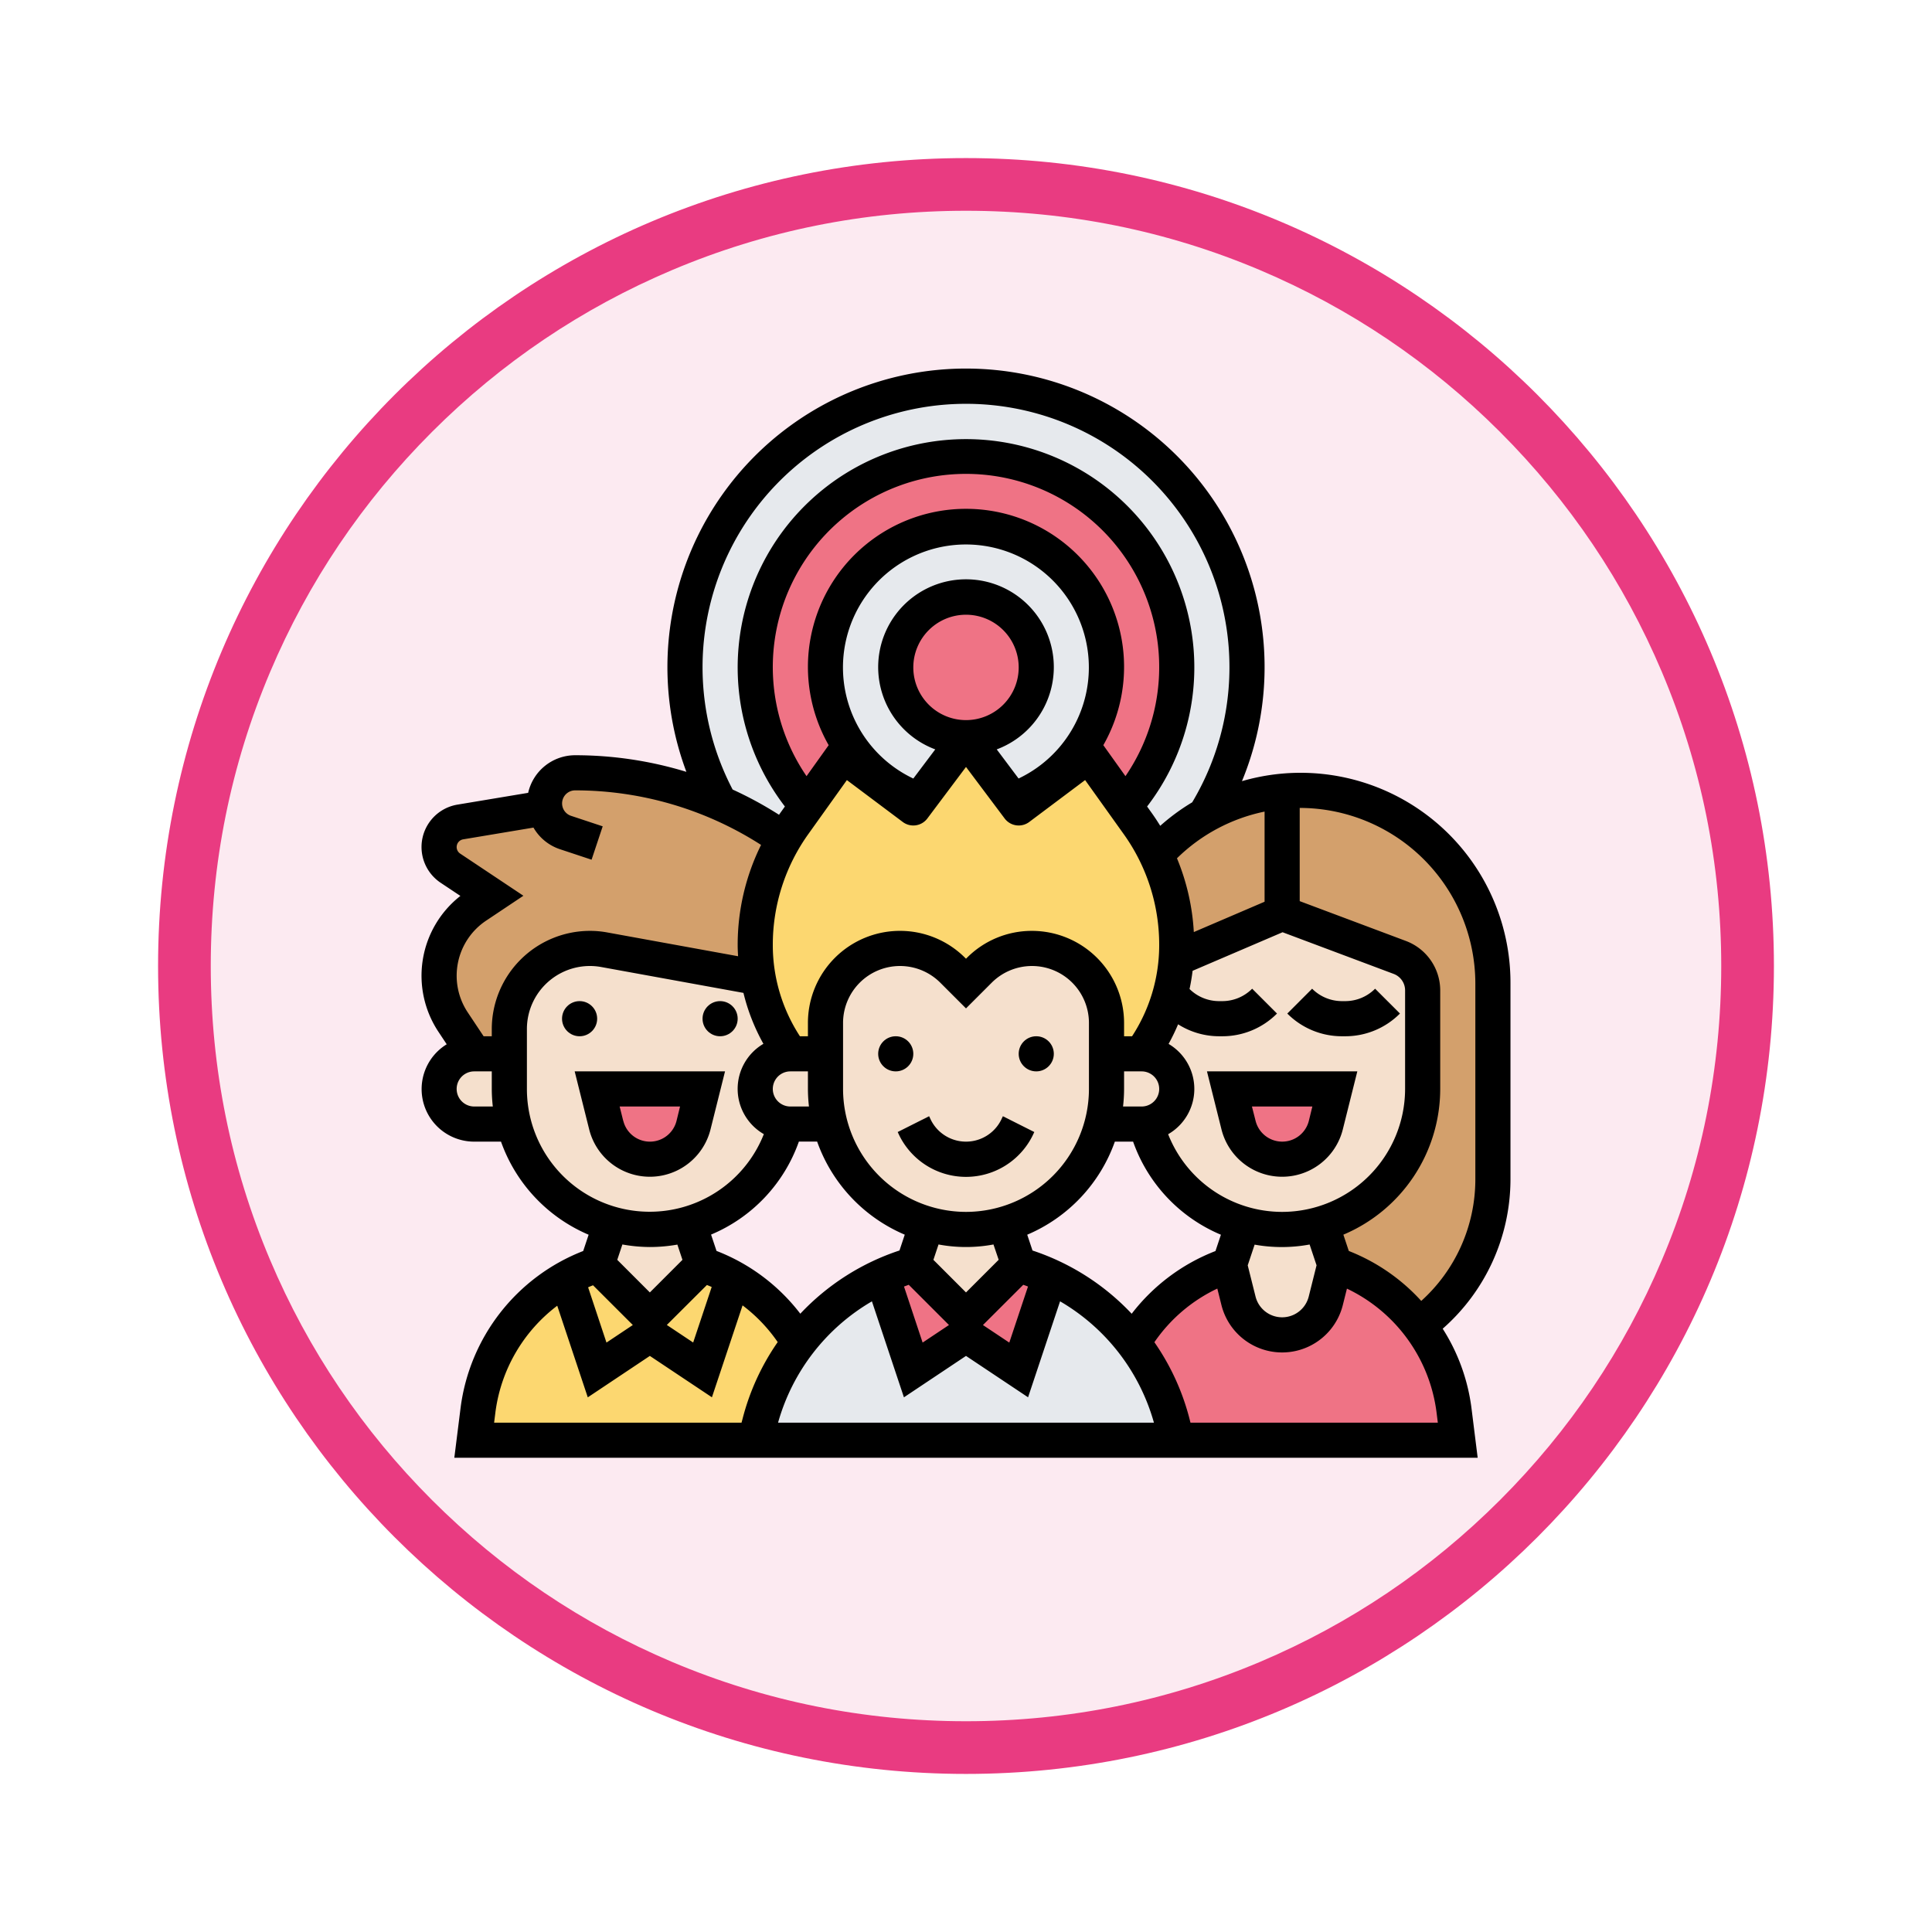 <svg xmlns="http://www.w3.org/2000/svg" xmlns:xlink="http://www.w3.org/1999/xlink" width="110" height="110" viewBox="0 0 110 110">
  <defs>
    <filter id="Trazado_982547" x="0" y="0" width="110" height="110" filterUnits="userSpaceOnUse">
      <feOffset dy="3" input="SourceAlpha"/>
      <feGaussianBlur stdDeviation="3" result="blur"/>
      <feFlood flood-opacity="0.161"/>
      <feComposite operator="in" in2="blur"/>
      <feComposite in="SourceGraphic"/>
    </filter>
  </defs>
  <g id="Grupo_1158031" data-name="Grupo 1158031" transform="translate(-800 -4338)">
    <g id="Grupo_1157015" data-name="Grupo 1157015" transform="translate(0 3549)">
      <g id="Grupo_1155792" data-name="Grupo 1155792" transform="translate(-1 -3894.666)">
        <g id="Grupo_1154703" data-name="Grupo 1154703" transform="translate(0 1465.666)">
          <g id="Grupo_1150789" data-name="Grupo 1150789" transform="translate(3 2320)">
            <g id="Grupo_1154212" data-name="Grupo 1154212" transform="translate(-236 -5809)">
              <g id="Grupo_1152583" data-name="Grupo 1152583" transform="translate(1043 6713)">
                <g id="Grupo_1146973" data-name="Grupo 1146973" transform="translate(0 0)">
                  <g id="Grupo_1146954" data-name="Grupo 1146954">
                    <g transform="matrix(1, 0, 0, 1, -9, -6)" filter="url(#Trazado_982547)">
                      <g id="Trazado_982547-2" data-name="Trazado 982547" transform="translate(9 6)" fill="#fceaf1">
                        <path d="M 46 90.5 C 39.992 90.5 34.164 89.324 28.679 87.003 C 23.38 84.762 18.621 81.553 14.534 77.466 C 10.446 73.379 7.238 68.62 4.996 63.321 C 2.676 57.836 1.5 52.008 1.5 46 C 1.5 39.992 2.676 34.164 4.996 28.679 C 7.238 23.38 10.446 18.621 14.534 14.534 C 18.621 10.446 23.38 7.238 28.679 4.996 C 34.164 2.676 39.992 1.5 46 1.5 C 52.008 1.5 57.836 2.676 63.321 4.996 C 68.62 7.238 73.379 10.446 77.466 14.534 C 81.554 18.621 84.762 23.38 87.004 28.679 C 89.324 34.164 90.5 39.992 90.5 46 C 90.5 52.008 89.324 57.836 87.004 63.321 C 84.762 68.62 81.554 73.379 77.466 77.466 C 73.379 81.553 68.62 84.762 63.321 87.003 C 57.836 89.324 52.008 90.5 46 90.5 Z" stroke="none"/>
                        <path d="M 46 3 C 40.194 3 34.563 4.136 29.263 6.378 C 24.143 8.544 19.544 11.644 15.594 15.594 C 11.644 19.544 8.544 24.143 6.378 29.263 C 4.136 34.563 3 40.194 3 46 C 3 51.806 4.136 57.437 6.378 62.737 C 8.544 67.857 11.644 72.455 15.594 76.405 C 19.544 80.355 24.143 83.456 29.263 85.622 C 34.563 87.863 40.194 89 46 89 C 51.806 89 57.437 87.863 62.737 85.622 C 67.857 83.456 72.456 80.355 76.406 76.405 C 80.356 72.455 83.456 67.857 85.622 62.737 C 87.864 57.437 89 51.806 89 46 C 89 40.194 87.864 34.563 85.622 29.263 C 83.456 24.143 80.356 19.544 76.406 15.594 C 72.456 11.644 67.857 8.544 62.737 6.378 C 57.437 4.136 51.806 3 46 3 M 46 -7.62939453125e-06 C 71.405 -7.62939453125e-06 92 20.595 92 46 C 92 71.405 71.405 92 46 92 C 20.595 92 0 71.405 0 46 C 0 20.595 20.595 -7.62939453125e-06 46 -7.62939453125e-06 Z" stroke="none" fill="#e93b81"/>
                      </g>
                    </g>
                  </g>
                </g>
              </g>
            </g>
          </g>
        </g>
      </g>
    </g>
    <g id="publico-objetivo" transform="translate(824 4359)">
      <g id="Grupo_1158029" data-name="Grupo 1158029">
        <g id="Grupo_1158005" data-name="Grupo 1158005">
          <path id="Trazado_993199" data-name="Trazado 993199" d="M58.78,59.28,59,61H43l-.23-.94a12.643,12.643,0,0,0-2.25-4.63l.01-.01A10.027,10.027,0,0,1,46,51l.52,2.06a2.555,2.555,0,0,0,4.96,0L52,51a10.008,10.008,0,0,1,6.78,8.28Z" fill="#ef7385"/>
        </g>
        <g id="Grupo_1158006" data-name="Grupo 1158006">
          <path id="Trazado_993200" data-name="Trazado 993200" d="M21.48,55.43a12.643,12.643,0,0,0-2.25,4.63L19,61H3l.22-1.72a10.013,10.013,0,0,1,2.19-5.12,10.117,10.117,0,0,1,2.85-2.39L10,57l3-2,3,2,1.74-5.23A9.956,9.956,0,0,1,21.48,55.43Z" fill="#fcd770"/>
        </g>
        <g id="Grupo_1158007" data-name="Grupo 1158007">
          <path id="Trazado_993201" data-name="Trazado 993201" d="M17.74,51.77,16,57l-3-2-3,2L8.26,51.77A9.688,9.688,0,0,1,10,51l3,3,3-3A9.688,9.688,0,0,1,17.74,51.77Z" fill="#fcd770"/>
        </g>
        <g id="Grupo_1158008" data-name="Grupo 1158008">
          <path id="Trazado_993202" data-name="Trazado 993202" d="M42.77,60.06,43,61H19l.23-.94a12.643,12.643,0,0,1,2.25-4.63,11.56,11.56,0,0,1,.92-1.07,12.531,12.531,0,0,1,3.82-2.69L28,57l3-2,3,2,1.78-5.33a12.472,12.472,0,0,1,4.74,3.76,12.643,12.643,0,0,1,2.25,4.63Z" fill="#e6e9ed"/>
        </g>
        <g id="Grupo_1158009" data-name="Grupo 1158009">
          <path id="Trazado_993203" data-name="Trazado 993203" d="M35.78,51.67,34,57l-3-2-3,2-1.78-5.33A11.857,11.857,0,0,1,28,51l3,3,3-3A11.858,11.858,0,0,1,35.78,51.67Z" fill="#ef7385"/>
        </g>
        <g id="Grupo_1158010" data-name="Grupo 1158010">
          <path id="Trazado_993204" data-name="Trazado 993204" d="M51.23,48.69,52,51l-.52,2.06a2.555,2.555,0,0,1-4.96,0L46,51l.77-2.31v-.01a7.93,7.93,0,0,0,4.46,0Z" fill="#f5e0cd"/>
        </g>
        <g id="Grupo_1158011" data-name="Grupo 1158011">
          <path id="Trazado_993205" data-name="Trazado 993205" d="M33.23,48.69,34,51l-3,3-3-3,.77-2.31v-.01a7.93,7.93,0,0,0,4.46,0Z" fill="#f5e0cd"/>
        </g>
        <g id="Grupo_1158012" data-name="Grupo 1158012">
          <path id="Trazado_993206" data-name="Trazado 993206" d="M15.23,48.69,16,51l-3,3-3-3,.77-2.31v-.01a7.93,7.93,0,0,0,4.46,0Z" fill="#f5e0cd"/>
        </g>
        <g id="Grupo_1158013" data-name="Grupo 1158013">
          <path id="Trazado_993207" data-name="Trazado 993207" d="M57,35.39V41a7.991,7.991,0,0,1-5.77,7.68,7.93,7.93,0,0,1-4.46,0,8,8,0,0,1-5.52-5.7,1.915,1.915,0,0,0,1.16-.57A1.955,1.955,0,0,0,43,41a2.006,2.006,0,0,0-2-2l.23-.35a10.511,10.511,0,0,0,1.74-5.07L49,31l6.7,2.51A2.014,2.014,0,0,1,57,35.39Z" fill="#f5e0cd"/>
        </g>
        <g id="Grupo_1158014" data-name="Grupo 1158014">
          <path id="Trazado_993208" data-name="Trazado 993208" d="M41,39a2.006,2.006,0,0,1,2,2,1.955,1.955,0,0,1-.59,1.41,1.915,1.915,0,0,1-1.16.57A1.948,1.948,0,0,1,41,43H38.75A8.239,8.239,0,0,0,39,41V39Z" fill="#f5e0cd"/>
        </g>
        <g id="Grupo_1158015" data-name="Grupo 1158015">
          <path id="Trazado_993209" data-name="Trazado 993209" d="M39,39v2a8.239,8.239,0,0,1-.25,2,8.028,8.028,0,0,1-5.52,5.68,7.93,7.93,0,0,1-4.46,0,8.005,8.005,0,0,1-3.43-2.02A8.122,8.122,0,0,1,23.25,43,8.239,8.239,0,0,1,23,41V37.24a4.243,4.243,0,0,1,7.24-3L31,35l.76-.76a4.24,4.24,0,0,1,7.24,3Z" fill="#f5e0cd"/>
        </g>
        <g id="Grupo_1158016" data-name="Grupo 1158016">
          <path id="Trazado_993210" data-name="Trazado 993210" d="M23.25,43H21a1.948,1.948,0,0,1-.25-.02,1.915,1.915,0,0,1-1.16-.57A1.955,1.955,0,0,1,19,41a2.006,2.006,0,0,1,2-2h2v2A8.239,8.239,0,0,0,23.25,43Z" fill="#f5e0cd"/>
        </g>
        <g id="Grupo_1158017" data-name="Grupo 1158017">
          <path id="Trazado_993211" data-name="Trazado 993211" d="M20.77,38.65,21,39a2.006,2.006,0,0,0-2,2,1.955,1.955,0,0,0,.59,1.41,1.915,1.915,0,0,0,1.16.57,8,8,0,0,1-5.52,5.7,7.93,7.93,0,0,1-4.46,0,8.005,8.005,0,0,1-3.43-2.02A8.122,8.122,0,0,1,5.25,43,8.239,8.239,0,0,1,5,41V37.59a4.61,4.61,0,0,1,5.41-4.52l8.76,1.6a10.6,10.6,0,0,0,1.6,3.98Z" fill="#f5e0cd"/>
        </g>
        <g id="Grupo_1158018" data-name="Grupo 1158018">
          <path id="Trazado_993212" data-name="Trazado 993212" d="M5.25,43H3a1.955,1.955,0,0,1-1.41-.59A1.955,1.955,0,0,1,1,41a2.006,2.006,0,0,1,2-2H5v2A8.239,8.239,0,0,0,5.25,43Z" fill="#f5e0cd"/>
        </g>
        <g id="Grupo_1158019" data-name="Grupo 1158019">
          <path id="Trazado_993213" data-name="Trazado 993213" d="M61,35V46.17a10.3,10.3,0,0,1-4.18,8.28A10,10,0,0,0,52,51l-.77-2.31v-.01A7.991,7.991,0,0,0,57,41V35.39a2.014,2.014,0,0,0-1.3-1.88L49,31V24.05A8.268,8.268,0,0,1,50,24,10.994,10.994,0,0,1,61,35Z" fill="#d3a06c"/>
        </g>
        <g id="Grupo_1158020" data-name="Grupo 1158020">
          <path id="Trazado_993214" data-name="Trazado 993214" d="M49,24.05V31l-6.03,2.58c.02-.26.03-.51.03-.77a11.753,11.753,0,0,0-1.18-5.16,10.879,10.879,0,0,1,2.8-2.24A10.751,10.751,0,0,1,49,24.05Z" fill="#d3a06c"/>
        </g>
        <g id="Grupo_1158021" data-name="Grupo 1158021">
          <path id="Trazado_993215" data-name="Trazado 993215" d="M7.02,25A2.275,2.275,0,0,1,7,24.74,1.741,1.741,0,0,1,8.74,23a20.753,20.753,0,0,1,8.24,1.71,21.526,21.526,0,0,1,3.23,1.76l.45.3A11.781,11.781,0,0,0,19,32.81a10.462,10.462,0,0,0,.17,1.86l-8.76-1.6A4.61,4.61,0,0,0,5,37.59V39H3L1.8,37.2a4.774,4.774,0,0,1,1.33-6.62L4,30,1.64,28.43a1.448,1.448,0,0,1,.57-2.63L7,25Z" fill="#d3a06c"/>
        </g>
        <g id="Grupo_1158022" data-name="Grupo 1158022">
          <path id="Trazado_993216" data-name="Trazado 993216" d="M47,17a15.976,15.976,0,0,1-2.38,8.41,10.879,10.879,0,0,0-2.8,2.24,11.523,11.523,0,0,0-1.04-1.75l-.73-1.02a12,12,0,1,0-18.1,0l-.73,1.02a9.9,9.9,0,0,0-.56.87l-.45-.3a21.526,21.526,0,0,0-3.23-1.76A16,16,0,1,1,47,17Z" fill="#e6e9ed"/>
        </g>
        <g id="Grupo_1158023" data-name="Grupo 1158023">
          <path id="Trazado_993217" data-name="Trazado 993217" d="M39,17a8,8,0,0,1-5.34,7.55L31,21a4,4,0,1,0-4-4,4,4,0,0,0,4,4l-2.66,3.55A8,8,0,1,1,39,17Z" fill="#e6e9ed"/>
        </g>
        <g id="Grupo_1158024" data-name="Grupo 1158024">
          <path id="Trazado_993218" data-name="Trazado 993218" d="M43,17a11.935,11.935,0,0,1-2.95,7.88L38,22l-4,3-.34-.45a8,8,0,1,0-5.32,0L28,25l-4-3-2.05,2.88A12,12,0,1,1,43,17Z" fill="#ef7385"/>
        </g>
        <g id="Grupo_1158025" data-name="Grupo 1158025">
          <path id="Trazado_993219" data-name="Trazado 993219" d="M52,41l-.51,2.06a2.568,2.568,0,0,1-4.98,0L46,41Z" fill="#ef7385"/>
        </g>
        <g id="Grupo_1158026" data-name="Grupo 1158026">
          <path id="Trazado_993220" data-name="Trazado 993220" d="M28.34,24.55,31,21l2.66,3.55L34,25l4-3,2.05,2.88.73,1.02a11.523,11.523,0,0,1,1.04,1.75A11.753,11.753,0,0,1,43,32.81c0,.26-.01.51-.03.77a10.511,10.511,0,0,1-1.74,5.07L41,39H39V37.24a4.243,4.243,0,0,0-7.24-3L31,35l-.76-.76a4.243,4.243,0,0,0-7.24,3V39H21l-.23-.35a10.6,10.6,0,0,1-1.6-3.98A10.462,10.462,0,0,1,19,32.81a11.781,11.781,0,0,1,1.66-6.04,9.9,9.9,0,0,1,.56-.87l.73-1.02L24,22l4,3Z" fill="#fcd770"/>
        </g>
        <g id="Grupo_1158027" data-name="Grupo 1158027">
          <circle id="Elipse_11672" data-name="Elipse 11672" cx="4" cy="4" r="4" transform="translate(27 13)" fill="#ef7385"/>
        </g>
        <g id="Grupo_1158028" data-name="Grupo 1158028">
          <path id="Trazado_993221" data-name="Trazado 993221" d="M16,41l-.51,2.06a2.568,2.568,0,0,1-4.98,0L10,41Z" fill="#ef7385"/>
        </g>
      </g>
      <g id="Grupo_1158030" data-name="Grupo 1158030">
        <circle id="Elipse_11673" data-name="Elipse 11673" cx="1" cy="1" r="1" transform="translate(26 38)"/>
        <circle id="Elipse_11674" data-name="Elipse 11674" cx="1" cy="1" r="1" transform="translate(34 38)"/>
        <circle id="Elipse_11675" data-name="Elipse 11675" cx="1" cy="1" r="1" transform="translate(8 36)"/>
        <circle id="Elipse_11676" data-name="Elipse 11676" cx="1" cy="1" r="1" transform="translate(16 36)"/>
        <path id="Trazado_993222" data-name="Trazado 993222" d="M33,42.764a2.236,2.236,0,0,1-4,0l-.1-.211-1.789.9.1.211a4.236,4.236,0,0,0,7.578,0l.1-.211-1.789-.9Z"/>
        <path id="Trazado_993223" data-name="Trazado 993223" d="M45.545,43.3a3.561,3.561,0,0,0,6.91,0L53.28,40H44.72ZM50.72,42l-.2.817a1.563,1.563,0,0,1-3.032,0L47.28,42Z"/>
        <path id="Trazado_993224" data-name="Trazado 993224" d="M16.455,43.3,17.28,40H8.72l.825,3.3a3.561,3.561,0,0,0,6.91,0Zm-4.971-.485L11.28,42h3.439l-.2.817a1.562,1.562,0,0,1-3.031,0Z"/>
        <path id="Trazado_993225" data-name="Trazado 993225" d="M52.586,38a4.384,4.384,0,0,0,3.121-1.293l-1.414-1.414A2.4,2.4,0,0,1,52.586,36h-.172a2.4,2.4,0,0,1-1.707-.707l-1.414,1.414A4.384,4.384,0,0,0,52.414,38Z"/>
        <path id="Trazado_993226" data-name="Trazado 993226" d="M62,46.169V35A11.949,11.949,0,0,0,46.712,23.476a17,17,0,1,0-31.632-.53A21.676,21.676,0,0,0,8.743,22a2.745,2.745,0,0,0-2.672,2.141l-4.026.671a2.447,2.447,0,0,0-.955,4.45l1.123.748A5.772,5.772,0,0,0,.97,37.757l.464.7A2.992,2.992,0,0,0,3,44H4.525a9.041,9.041,0,0,0,4.989,5.3l-.309.927a11.091,11.091,0,0,0-6.981,8.928L1.867,62H60.133l-.356-2.849a10.975,10.975,0,0,0-1.636-4.5A11.338,11.338,0,0,0,62,46.169ZM50.959,51.041l-.445,1.778a1.561,1.561,0,0,1-3.029,0l-.445-1.776.393-1.179a8.731,8.731,0,0,0,3.131-.007Zm-38.929,3.4-1.5,1L9.485,52.294c.092-.041.186-.078.279-.116Zm4.219-2.279c.091.037.182.073.272.113l-1.055,3.163-1.5-1Zm.546-1.941-.31-.929a8.981,8.981,0,0,0,5-5.295h1.039a9.044,9.044,0,0,0,4.989,5.3l-.3.9a13.614,13.614,0,0,0-5.647,3.6A11.011,11.011,0,0,0,16.8,50.224Zm10.945,1.93,2.29,2.29-1.5,1L27.47,52.25c.09-.032.179-.065.27-.1Zm6.52,0c.091.031.18.064.269.1l-1.064,3.191-1.5-1Zm-1.4-1.424L31,52.586,29.144,50.73l.292-.875a8.507,8.507,0,0,0,3.128,0ZM31,48a7.009,7.009,0,0,1-7-7V37.242a3.243,3.243,0,0,1,5.535-2.293L31,36.414l1.465-1.465A3.243,3.243,0,0,1,38,37.242V41A7.009,7.009,0,0,1,31,48Zm3.758-16a5.209,5.209,0,0,0-3.707,1.535L31,33.586l-.051-.051A5.242,5.242,0,0,0,22,37.242V38h-.455A9.5,9.5,0,0,1,20,32.813a10.834,10.834,0,0,1,2.029-6.333l2.189-3.065L27.4,25.8a1,1,0,0,0,1.4-.2L31,22.667,33.2,25.6a1,1,0,0,0,1.4.2l3.182-2.386,2.189,3.065A10.825,10.825,0,0,1,42,32.813,9.5,9.5,0,0,1,40.455,38H40v-.758A5.249,5.249,0,0,0,34.758,32ZM21,42a1,1,0,0,1,0-2h1v1a8.935,8.935,0,0,0,.059,1ZM33.995,23.327l-1.245-1.66a5,5,0,1,0-3.5,0L28,23.327a7,7,0,1,1,5.99,0ZM31,20a3,3,0,1,1,3-3A3,3,0,0,1,31,20Zm9,21V40h1a1,1,0,0,1,0,2H39.941A8.935,8.935,0,0,0,40,41ZM38.819,21.427a9,9,0,1,0-15.638,0l-1.26,1.764a11,11,0,1,1,18.158,0ZM25.644,53.094l1.822,5.464L31,56.2l3.534,2.356,1.822-5.464A11.626,11.626,0,0,1,41.7,60H20.3a11.629,11.629,0,0,1,5.342-6.906Zm14.789.705a13.616,13.616,0,0,0-5.647-3.6l-.3-.9A9.041,9.041,0,0,0,39.475,44h1.039a8.986,8.986,0,0,0,5,5.3l-.31.929A11.038,11.038,0,0,0,40.433,53.8ZM49,48a6.979,6.979,0,0,1-6.491-4.422,2.975,2.975,0,0,0,.025-5.142,11.6,11.6,0,0,0,.542-1.117A4.368,4.368,0,0,0,45.414,38h.172a4.384,4.384,0,0,0,3.121-1.293l-1.414-1.414A2.4,2.4,0,0,1,45.586,36h-.172a2.394,2.394,0,0,1-1.687-.691c.076-.342.131-.688.175-1.036l5.123-2.195,6.327,2.373a1,1,0,0,1,.648.935V41a7.009,7.009,0,0,1-7,7ZM48,30.341l-4.029,1.727a12.806,12.806,0,0,0-.959-4.2A9.989,9.989,0,0,1,48,25.209ZM16,17a15,15,0,1,1,27.879,7.681,11.931,11.931,0,0,0-1.82,1.338c-.147-.237-.3-.472-.462-.7l-.286-.4a13,13,0,1,0-20.622,0l-.286.4c-.017.023-.031.048-.047.072a21.631,21.631,0,0,0-2.643-1.438A15.019,15.019,0,0,1,16,17ZM3,42a1,1,0,0,1,0-2H4v1a8.935,8.935,0,0,0,.059,1Zm1-4.413V38H3.535l-.9-1.353a3.771,3.771,0,0,1,1.047-5.232L5.8,30,2.2,27.6a.446.446,0,0,1,.174-.812l4-.668a2.734,2.734,0,0,0,1.5,1.228l1.808.6.633-1.9-1.808-.6A.744.744,0,0,1,8.743,24a19.6,19.6,0,0,1,10.589,3.106A12.816,12.816,0,0,0,18,32.813c0,.211.012.421.023.631l-7.435-1.352a5.4,5.4,0,0,0-1-.092A5.593,5.593,0,0,0,4,37.587ZM6,41V37.587a3.587,3.587,0,0,1,4.229-3.529l8.1,1.473a11.453,11.453,0,0,0,1.137,2.9,2.974,2.974,0,0,0,.024,5.142A6.99,6.99,0,0,1,6,41Zm7,9a9.122,9.122,0,0,0,1.567-.138l.289.868L13,52.586,11.144,50.73l.292-.875A9.061,9.061,0,0,0,13,50ZM4.208,59.4a9.068,9.068,0,0,1,3.519-6.058l1.739,5.217L13,56.2l3.534,2.356,1.745-5.233a9.026,9.026,0,0,1,2,2.09,13.543,13.543,0,0,0-2.009,4.4L18.22,60H4.133ZM43.78,60l-.045-.18a13.522,13.522,0,0,0-2.009-4.4,9.023,9.023,0,0,1,3.583-3.054l.235.941a3.562,3.562,0,0,0,6.91,0l.235-.938a9.078,9.078,0,0,1,5.1,7.033l.075.6Zm9.015-9.776-.309-.927A9.015,9.015,0,0,0,58,41V35.386a3.013,3.013,0,0,0-1.946-2.809L50,30.307V25A10.011,10.011,0,0,1,60,35V46.169a9.329,9.329,0,0,1-3.08,6.9,11,11,0,0,0-4.125-2.844Z"/>
      </g>
    </g>
  </g>
</svg>
